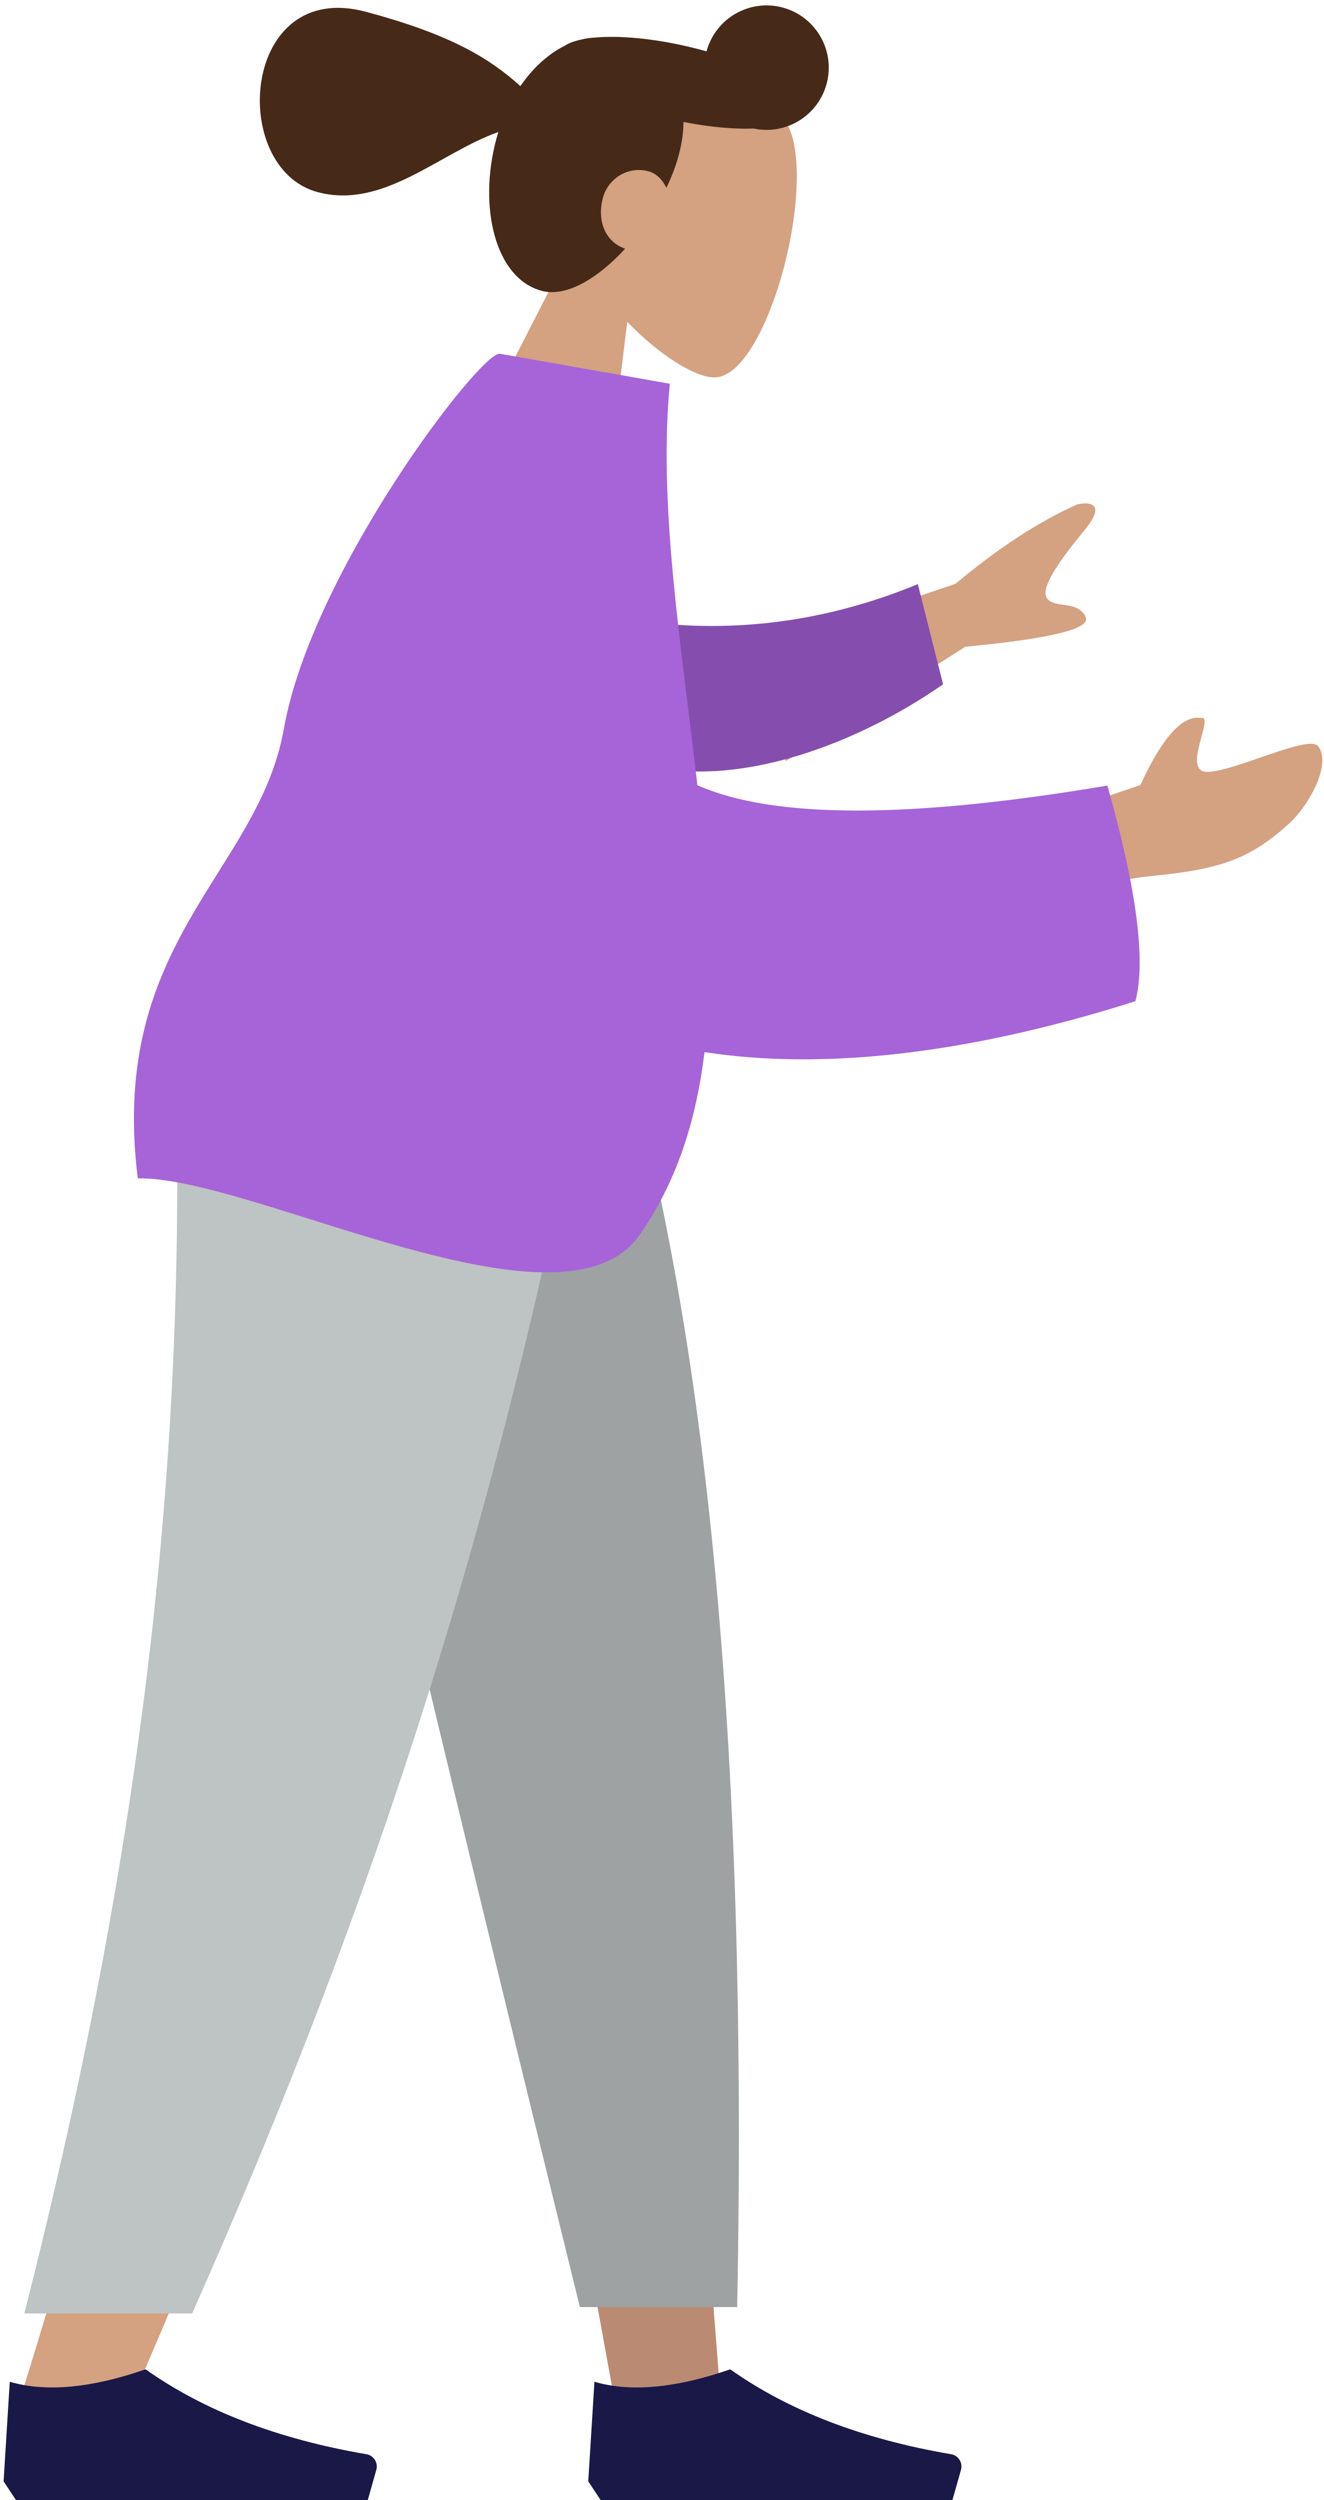 <?xml version="1.0" encoding="UTF-8"?>
<svg width="222px" height="419px" viewBox="0 0 222 419" version="1.1" xmlns="http://www.w3.org/2000/svg" xmlns:xlink="http://www.w3.org/1999/xlink">
    <!-- Generator: Sketch 61.2 (89653) - https://sketch.com -->
    <title>w1</title>
    <desc>Created with Sketch.</desc>
    <g id="Page-1" stroke="none" stroke-width="1" fill="none" fill-rule="evenodd">
        <g id="w1" transform="translate(0, -21)" fill-rule="nonzero">
            <g id="Head/Front/Pony" transform="translate(86.34, 55.933) rotate(15) translate(-86.34, -55.933) translate(39.34, 10.933)">
                <g id="Head" transform="translate(49.316, 12.33)" fill="#D4A181">
                    <path d="M8.617,35.97 C3.811,30.329 0.559,23.416 1.102,15.67 C2.668,-6.648 33.736,-1.739 39.78,9.526 C45.823,20.79 45.105,49.363 37.294,51.377 C34.179,52.18 27.544,50.213 20.791,46.142 L25.029,76.131 L0,76.131 L8.617,35.97 Z" id="Path"></path>
                </g>
                <path d="M66.596,46.73 C63.492,52.688 59.199,57.174 54.911,57.174 C46.765,57.174 40.973,46.284 40.973,34.574 C40.973,34.163 40.981,33.754 40.997,33.349 C32.381,39.262 25.74,50.917 14.338,50.917 C-1.173,50.917 -7.333,19.63 14.338,19.63 C29.077,19.63 36.327,21.779 42.575,24.957 C43.807,21.483 45.686,18.562 47.984,16.522 C48.536,15.9 49.384,15.305 50.477,14.753 C51.145,14.387 51.837,14.089 52.548,13.865 C56.316,12.48 61.774,11.504 67.87,11.291 C69.008,11.251 70.127,11.239 71.217,11.254 C71.235,5.509 75.897,0.858 81.646,0.858 C87.406,0.858 92.075,5.527 92.075,11.287 C92.075,16.857 87.708,21.407 82.211,21.701 C79.067,22.671 75.026,23.383 70.546,23.684 C70.981,25.32 71.217,27.178 71.217,29.278 C71.217,31.133 71.012,33.1 70.636,35.096 C69.664,33.941 68.364,33.188 67.046,33.188 C63.356,33.188 60.788,36.223 60.788,39.445 C60.788,43.535 63.149,46.493 66.596,46.73 Z" id="hair" fill="#472918"></path>
            </g>
            <g id="Bottom/Standing/Sweatpants" transform="translate(0, 190.707)">
                <polygon id="Leg" fill="#BA8B72" points="46.491 9.9475983e-14 84.693 131.641 102.661 230.48 120.696 230.48 102.693 9.9475983e-14"></polygon>
                <path d="M29.322,0 C31.988,68.387 30.937,105.687 30.34,111.9 C29.743,118.114 26.356,159.726 3.277,232.566 L22.035,232.566 C52.6,162.688 63.27,121.076 66.775,111.9 C70.281,102.725 80.634,65.425 95.75,0 L29.322,0 Z" id="Leg" fill="#D4A181"></path>
                <path d="M45.671,1.13686838e-13 C55.608,45.298 72.794,117.606 97.231,216.922 L123.609,216.922 C125.557,114.983 117.269,47.89 102.916,1.13686838e-13 L45.671,1.13686838e-13 Z" id="Pant" fill="#9EA2A3"></path>
                <path d="M29.189,0 C31.8,68.387 25.034,135.761 4.077,217.987 L32.22,217.987 C62.842,149.153 84.789,82.111 99.788,0 L29.189,0 Z" id="Pant" fill="#BEC3C4"></path>
                <g id="Accessories/Shoe/Flat-Simple" transform="translate(0.603, 226.536)" fill="#191847">
                    <path d="M0,19.587 L1.035,2.901 C7.095,4.673 14.685,3.978 23.805,0.815 C33.611,7.761 45.956,12.504 60.84,15.044 L60.84,15.044 C61.975,15.238 62.739,16.316 62.545,17.451 C62.532,17.525 62.516,17.598 62.495,17.67 L61.065,22.716 L23.805,22.716 L2.07,22.716 L0,19.587 Z" id="Shoe"></path>
                </g>
                <g id="Accessories/Shoe/Flat-Simple" transform="translate(98.635, 226.536)" fill="#191847">
                    <path d="M0,19.587 L1.035,2.901 C7.095,4.673 14.685,3.978 23.805,0.815 C33.611,7.761 45.956,12.504 60.84,15.044 L60.84,15.044 C61.975,15.238 62.739,16.316 62.545,17.451 C62.532,17.525 62.516,17.598 62.495,17.67 L61.065,22.716 L23.805,22.716 L2.07,22.716 L0,19.587 Z" id="Shoe"></path>
                </g>
            </g>
            <g id="Body/Pointing-Forward" transform="translate(124.074, 164.555) rotate(10) translate(-124.074, -164.555) translate(30.074, 88.555)">
                <path d="M85.443,44.532 L121.642,24.706 C127.661,17.558 133.592,12.006 139.435,8.051 C141.22,7.306 144.342,6.855 141.422,12.037 C138.503,17.219 135.665,22.801 137.152,24.397 C138.639,25.994 142.348,23.763 144.123,26.416 C145.306,28.184 138.969,30.978 125.113,34.796 L98.81,58.879 L85.443,44.532 Z M142.137,61.26 L158.037,52.525 C160.268,44.035 162.935,39.764 166.038,39.711 C168.422,38.601 164.271,49.329 168.789,48.398 C173.308,47.468 184.337,39.266 186.237,40.931 C189.048,43.395 186.542,50.961 183.588,54.724 C178.068,61.758 173.497,64.163 162.2,67.313 C156.294,68.96 149.908,72.261 143.042,77.216 L142.137,61.26 Z" id="Skin" fill="#D4A181"></path>
                <path d="M68.986,36.241 C81.53,38.092 98.648,38.092 118.258,29.604 L122.784,46.317 C108.562,56.568 89.692,63.853 74.649,61.035 C62.793,58.815 58.988,43.447 68.986,36.241 Z" id="Sleeve" fill="#854EAE" transform="translate(93.015, 45.625) rotate(-9) translate(-93.015, -45.625) "></path>
                <path d="M84.886,65.453 C98.347,68.81 120.919,64.852 152.603,53.577 C160.462,69.836 164.095,81.427 163.502,88.351 C136.322,102.549 113.026,108.879 93.833,109.297 C94.443,120.685 93.057,131.521 88.4,141.423 C78.827,161.778 22.772,142.927 3.925,146.637 C-7.878,108.306 14.943,92.728 14.961,68.202 C14.982,41.343 36.548,-1.42108547e-13 39.721,-1.42108547e-13 L68.658,-1.42108547e-13 C70.255,20.513 78.291,43.12 84.886,65.453 Z" id="Clothes" fill="#A664D8"></path>
            </g>
        </g>
    </g>
</svg>